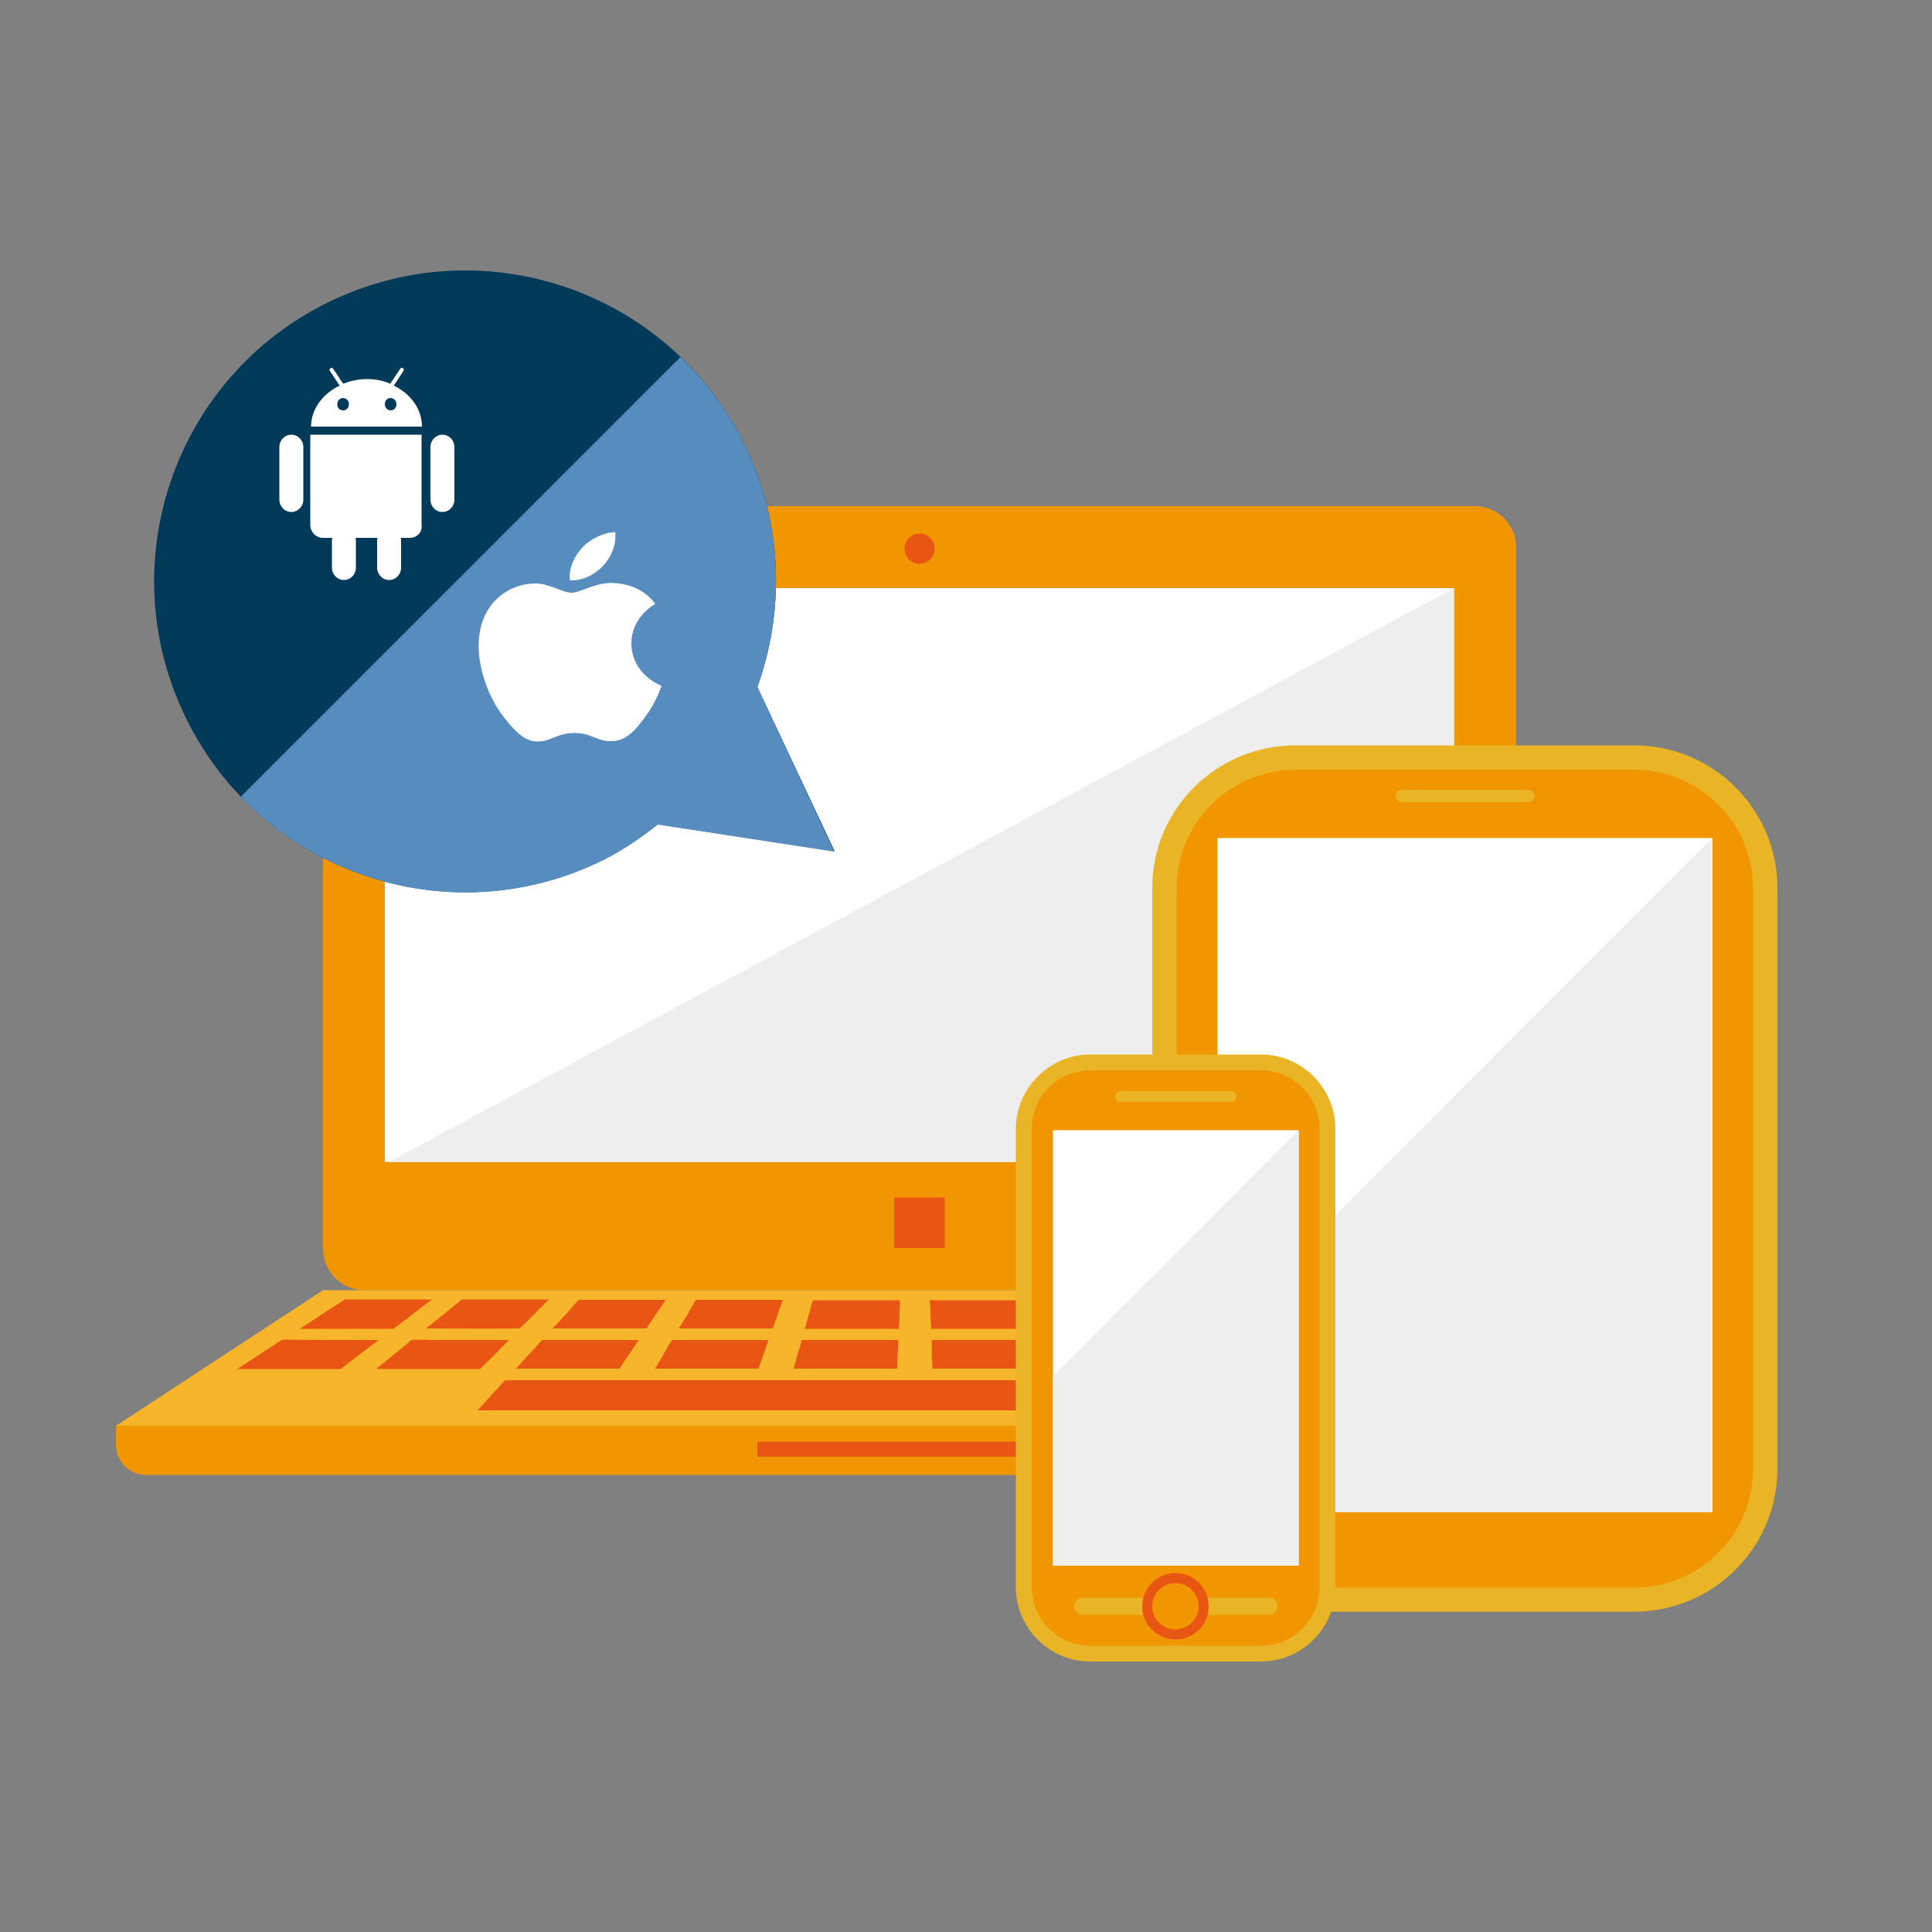 <?xml version="1.0" encoding="utf-8"?>
<!-- Generator: Adobe Illustrator 17.0.0, SVG Export Plug-In . SVG Version: 6.00 Build 0)  -->
<!DOCTYPE svg PUBLIC "-//W3C//DTD SVG 1.1//EN" "http://www.w3.org/Graphics/SVG/1.1/DTD/svg11.dtd">
<svg version="1.1" id="圖層_1" xmlns="http://www.w3.org/2000/svg" xmlns:xlink="http://www.w3.org/1999/xlink" x="0px" y="0px"
	 width="500px" height="500px" viewBox="0 0 500 500" enable-background="new 0 0 500 500" xml:space="preserve">
<rect x="0" y="0" width="500" height="500" fill="#808080" stroke="none"/>
<g>
	<g>
		<path fill-rule="evenodd" clip-rule="evenodd" fill="#F29600" d="M94.3,131h287.4c5.9,0,10.7,4.8,10.7,10.7v181.5
			c0,5.9-4.8,10.7-10.7,10.7H94.3c-5.9,0-10.7-4.8-10.7-10.7V141.7C83.6,135.8,88.4,131,94.3,131z"/>
		<rect x="99.6" y="152.2" fill-rule="evenodd" clip-rule="evenodd" fill="#FFFFFF" width="276.7" height="148.5"/>
		<circle fill-rule="evenodd" clip-rule="evenodd" fill="#E95513" cx="238" cy="142" r="3.9"/>
		<rect x="231.4" y="309.9" fill-rule="evenodd" clip-rule="evenodd" fill="#E95513" width="13.1" height="13.1"/>
		<polygon fill-rule="evenodd" clip-rule="evenodd" fill="#F7B52C" points="83.6,333.9 392.3,333.9 446,369 30,369 		"/>
		<path fill-rule="evenodd" clip-rule="evenodd" fill="#F29600" d="M30,369h416v5c0,4.2-3.5,7.7-7.7,7.7H37.7
			c-4.2,0-7.7-3.5-7.7-7.7V369z"/>
		<rect x="30" y="369" fill-rule="evenodd" clip-rule="evenodd" fill="#F29600" width="416" height="6"/>
		<path fill-rule="evenodd" clip-rule="evenodd" fill="#E95513" d="M375.9,354v-0.3l0.3,0.3L375.9,354L375.9,354z M375.9,347
			c1.5,1.1,3,2.2,4.6,3.4c1.7,1.2,3.3,2.4,5,3.6c8.9,0,17.9,0,26.8,0c-2-1.2-3.9-2.4-5.9-3.6c-2-1.2-3.9-2.4-5.8-3.6
			c-8.3,0-16.5,0-24.7,0V347L375.9,347z M375.9,344v-7.2l8.4,0c2,1.2,3.9,2.4,5.9,3.6c2,1.2,3.9,2.4,5.9,3.6
			C389.4,344,382.6,344,375.9,344z M375.9,336.8v7.2l-4.2,0c-1.7-1.2-3.3-2.4-5-3.6c-1.4-1-2.8-2-4.2-3v-0.6L375.9,336.8
			L375.9,336.8z M375.9,346.8v0.2l-0.3-0.2H375.9L375.9,346.8z M375.9,353.7c-1.4-1.1-2.9-2.2-4.4-3.4c-1.5-1.2-3.1-2.4-4.6-3.6
			l-4.4,0v7.2l13.4,0V353.7L375.9,353.7z M362.6,344l0.8,0l-0.8-0.6V344z M130.7,357.2h212.5l7.5,7.8H123.6L130.7,357.2L130.7,357.2
			z M362.6,336.8v0.6c-0.3-0.2-0.5-0.4-0.8-0.6L362.6,336.8L362.6,336.8z M362.6,343.4c-1.3-1-2.6-2-3.9-3c-1.6-1.2-3.1-2.4-4.7-3.6
			c-7.5,0-15,0-22.5,0c1.3,1.2,2.5,2.4,3.8,3.6c1.3,1.2,2.5,2.4,3.8,3.6l23.5,0V343.4L362.6,343.4z M362.6,346.8v7.2l-13.1,0
			c-1.3-1.2-2.5-2.4-3.8-3.6c-1.3-1.2-2.5-2.4-3.7-3.6C348.8,346.8,355.7,346.8,362.6,346.8L362.6,346.8z M111,354.3v-7.5
			c6.9,0,13.7,0,20.7,0c-1.2,1.3-2.5,2.5-3.7,3.8c-1.3,1.3-2.5,2.5-3.8,3.7L111,354.3L111,354.3z M111,343.8v-0.6
			c1.3-1,2.6-2.1,3.9-3.1c1.5-1.3,3.1-2.5,4.6-3.8c7.5,0,15,0,22.5,0c-1.2,1.3-2.5,2.5-3.7,3.8c-1.3,1.3-2.5,2.5-3.8,3.7
			C126.7,343.9,118.9,343.8,111,343.8L111,343.8z M111,336.9l0.8-0.6l-0.8,0V336.9L111,336.9z M140.3,346.8c8.3,0,16.7,0,25,0
			c-0.8,1.2-1.7,2.5-2.5,3.7c-0.8,1.2-1.7,2.5-2.5,3.7c-8.9,0-17.9,0-26.8,0c1.2-1.2,2.3-2.5,3.4-3.7
			C138,349.3,139.2,348,140.3,346.8L140.3,346.8z M173.9,346.8c8.3,0,16.7,0,25,0c-0.4,1.2-0.9,2.5-1.3,3.7
			c-0.4,1.2-0.9,2.5-1.3,3.7c-8.9,0-17.9,0-26.8,0c0.8-1.2,1.5-2.5,2.2-3.7C172.4,349.3,173.1,348,173.9,346.8L173.9,346.8z
			 M207.5,346.8c8.3,0,16.7,0,25,0c0,1.2-0.1,2.5-0.2,3.7c0,1.2-0.1,2.5-0.1,3.7c-8.9,0-17.9,0-26.8,0c0.3-1.2,0.7-2.5,1-3.7
			C206.8,349.2,207.2,348,207.5,346.8L207.5,346.8z M241.1,346.8c8.3,0,16.6,0,25,0c0.3,1.2,0.7,2.4,1,3.7c0.4,1.2,0.7,2.4,1,3.7
			c-8.9,0-17.9,0-26.8,0c0-1.2-0.1-2.5-0.2-3.7C241.2,349.2,241.2,348,241.1,346.8L241.1,346.8z M274.7,346.8c8.3,0,16.7,0,25,0
			c0.7,1.2,1.5,2.4,2.2,3.7c0.7,1.2,1.5,2.4,2.3,3.6c-8.9,0-17.9,0-26.8,0c-0.5-1.2-0.9-2.4-1.4-3.7
			C275.6,349.2,275.2,348,274.7,346.8L274.7,346.8z M308.3,346.8c8.3,0,16.7,0,25,0c1.2,1.2,2.3,2.4,3.4,3.6
			c1.2,1.2,2.3,2.4,3.5,3.6c-8.9,0-17.9,0-26.8,0c-0.8-1.2-1.7-2.4-2.6-3.6C310,349.2,309.2,348,308.3,346.8L308.3,346.8z
			 M149.8,336.4c7.5,0,15,0,22.5,0c-0.8,1.2-1.7,2.5-2.5,3.7c-0.8,1.2-1.7,2.5-2.5,3.7c-8.1,0-16.2,0-24.3,0
			c1.2-1.2,2.3-2.5,3.5-3.7C147.5,338.9,148.6,337.6,149.8,336.4L149.8,336.4z M180.1,336.4c7.5,0,15,0,22.5,0
			c-0.5,1.2-0.9,2.5-1.3,3.7c-0.4,1.2-0.9,2.5-1.3,3.7c-8.1,0-16.2,0-24.3,0c0.7-1.2,1.5-2.5,2.3-3.7
			C178.6,338.9,179.3,337.7,180.1,336.4L180.1,336.4z M210.4,336.5c7.5,0,15,0,22.5,0c0,1.2-0.1,2.5-0.1,3.7c0,1.2-0.1,2.5-0.2,3.7
			c-8.1,0-16.2,0-24.3,0c0.3-1.2,0.7-2.5,1-3.7C209.7,339,210,337.7,210.4,336.5L210.4,336.5z M240.6,336.5c7.5,0,15,0,22.5,0
			c0.4,1.2,0.7,2.5,1.1,3.7c0.3,1.2,0.7,2.4,1.1,3.7c-8.1,0-16.2,0-24.3,0c-0.1-1.2-0.1-2.5-0.2-3.7
			C240.8,339,240.7,337.8,240.6,336.5L240.6,336.5z M270.9,336.6c7.5,0,15,0,22.5,0c0.8,1.2,1.5,2.4,2.3,3.7
			c0.7,1.2,1.5,2.4,2.3,3.6c-8.1,0-16.2,0-24.3,0c-0.5-1.2-0.9-2.4-1.4-3.7C271.8,339.1,271.4,337.8,270.9,336.6L270.9,336.6z
			 M301.2,336.7c7.5,0,15,0,22.5,0c1.2,1.2,2.3,2.4,3.5,3.6c1.2,1.2,2.3,2.4,3.5,3.6c-8.1,0-16.2,0-24.3,0c-0.8-1.2-1.7-2.4-2.6-3.6
			C302.9,339.1,302.1,337.9,301.2,336.7z M111,336.3v0.6c-1.4,1.1-2.8,2.1-4.2,3.2c-1.6,1.3-3.3,2.5-5,3.8l-4.1,0v-7.6L111,336.3
			L111,336.3z M111,343.2c-0.3,0.2-0.5,0.4-0.8,0.6h0.8V343.2L111,343.2z M111,346.8v7.5l-13.3,0V354c1.5-1.2,2.9-2.3,4.3-3.5
			c1.5-1.2,3.1-2.5,4.6-3.8H111L111,346.8z M97.7,347l0.3-0.2h-0.3V347z M97.7,336.3v7.6c-6.7,0-13.4,0-20.1,0
			c1.9-1.3,3.9-2.5,5.8-3.8c1.9-1.3,3.9-2.5,5.8-3.8L97.7,336.3L97.7,336.3z M97.7,346.8v0.2c-1.5,1.2-3.1,2.4-4.6,3.5
			c-1.7,1.3-3.3,2.5-4.9,3.8c-8.9,0-17.9,0-26.8,0c2-1.3,3.9-2.5,5.8-3.8c1.9-1.3,3.9-2.5,5.8-3.8C81.3,346.8,89.5,346.8,97.7,346.8
			L97.7,346.8z M97.7,354l-0.3,0.2h0.3V354z"/>
		<rect x="196" y="373.1" fill-rule="evenodd" clip-rule="evenodd" fill="#E95513" width="84" height="3.9"/>
		<g>
			<polygon fill="#EEEEEF" points="376.3,152.2 100.7,300.7 376.3,300.7 			"/>
		</g>
	</g>
	<g>
		<g>
			<g>
				<g>
					<g>
						<path fill="#E9B526" d="M422.9,417.1h-87.6c-20.5,0-37.1-16.6-37.1-36.9V229.8c0-20.4,16.6-36.9,37.1-36.9h87.6
							c20.5,0,37.1,16.6,37.1,36.9v150.3C460,400.5,443.4,417.1,422.9,417.1z M335.3,205.4c-13.5,0-24.6,11-24.6,24.4v150.3
							c0,13.5,11,24.4,24.6,24.4h87.6c13.5,0,24.6-11,24.6-24.4V229.8c0-13.5-11-24.4-24.6-24.4H335.3z"/>
					</g>
					<g>
						<path fill-rule="evenodd" clip-rule="evenodd" fill="#F29600" d="M422.9,199.2h-87.6c-17,0-30.8,13.8-30.8,30.7v150.3
							c0,16.9,13.9,30.7,30.8,30.7h87.6c17,0,30.8-13.8,30.8-30.7V229.8C453.7,213,439.8,199.2,422.9,199.2z"/>
					</g>
				</g>
				<g>
					<path fill-rule="evenodd" clip-rule="evenodd" fill="#FAED00" d="M442.7,216.9H315.5c-0.2,0-0.4,0.2-0.4,0.4v173.5
						c0,0.2,0.2,0.4,0.4,0.4h127.2c0.2,0,0.4-0.2,0.4-0.4V217.4C443.1,217.1,442.9,216.9,442.7,216.9z"/>
				</g>
				<g>
					<path fill-rule="evenodd" clip-rule="evenodd" fill="#E9B526" d="M395.5,204.4h-32.7c-0.9,0-1.6,0.7-1.6,1.6v0
						c0,0.9,0.7,1.6,1.6,1.6h32.7c0.9,0,1.6-0.7,1.6-1.6v0C397.1,205.1,396.4,204.4,395.5,204.4z"/>
				</g>
			</g>
			<g>
				<rect x="315.1" y="216.9" fill-rule="evenodd" clip-rule="evenodd" fill="#FFFFFF" width="128.1" height="174.4"/>
			</g>
			<g>
				<polygon fill="#EEEEEF" points="315.1,345 315.1,391.3 443.1,391.3 443.1,216.9 				"/>
			</g>
		</g>
	</g>
	<g>
		<g>
			<g>
				<g>
					<g>
						<path fill="#E9B526" d="M326.3,430h-44.1c-10.7,0-19.3-8.7-19.3-19.3V292.2c0-10.6,8.7-19.3,19.3-19.3h44.1
							c10.7,0,19.3,8.7,19.3,19.3v118.5C345.6,421.4,336.9,430,326.3,430z M282.2,281.1c-6.1,0-11.1,5-11.1,11.1v118.5
							c0,6.1,5,11.1,11.1,11.1h44.1c6.1,0,11.1-5,11.1-11.1V292.2c0-6.1-5-11.1-11.1-11.1H282.2z"/>
					</g>
					<g>
						<path fill-rule="evenodd" clip-rule="evenodd" fill="#F29600" d="M282.2,277h44.1c8.4,0,15.2,6.8,15.2,15.2l0,118.5
							c0,8.4-6.8,15.2-15.2,15.2h-44.1c-8.4,0-15.2-6.8-15.2-15.2l0-118.5C267,283.8,273.8,277,282.2,277z"/>
					</g>
				</g>
				<g>
					<rect x="272.5" y="292.5" fill-rule="evenodd" clip-rule="evenodd" fill="#FFFFFF" width="63.6" height="112.7"/>
				</g>
				<g>
					<path fill-rule="evenodd" clip-rule="evenodd" fill="#E9B526" d="M290,285.2h28.6c0.8,0,1.4-0.6,1.4-1.4v0
						c0-0.8-0.6-1.4-1.4-1.4H290c-0.8,0-1.4,0.6-1.4,1.4v0C288.6,284.6,289.2,285.2,290,285.2z"/>
				</g>
				<g>
					<path fill-rule="evenodd" clip-rule="evenodd" fill="#E9B526" d="M280.2,417.9h48.2c1.2,0,2.2-1,2.2-2.2v0c0-1.2-1-2.2-2.2-2.2
						l-48.2,0c-1.2,0-2.2,1-2.2,2.2l0,0C278,416.9,279,417.9,280.2,417.9z"/>
				</g>
				<g>
					<circle fill-rule="evenodd" clip-rule="evenodd" fill="#E95513" cx="304.2" cy="415.7" r="8.6"/>
				</g>
				<g>
					<circle fill-rule="evenodd" clip-rule="evenodd" fill="#F29600" cx="304.2" cy="415.7" r="6"/>
				</g>
				<g>
					<polygon fill="#EEEEEF" points="272.5,356.2 272.5,405.2 336.1,405.2 336.1,292.5 					"/>
				</g>
			</g>
		</g>
	</g>
	<g>
		<g>
			<g id="comment_x5F_alt2_x5F_fill_1_">
				<g>
					<path fill="#003A59" d="M47.3,184.1c18.6,40.4,66.4,58,106.8,39.4c6-2.7,11.2-6.3,16.2-10.2l45.7,7L196,177.8
						c6.9-19.2,6.7-41-2.5-61c-18.6-40.4-66.4-58-106.8-39.4S28.7,143.8,47.3,184.1z"/>
				</g>
			</g>
		</g>
		<path id="android_2_" fill-rule="evenodd" clip-rule="evenodd" fill="#FFFFFF" d="M114.5,132.5c-1.7,0-3.1-1.4-3.1-3.2v-13.6
			c0-1.8,1.4-3.2,3.1-3.2c1.7,0,3.1,1.4,3.1,3.2v13.6C117.6,131.1,116.2,132.5,114.5,132.5z M106.1,139.2h-2.4
			c0.1,0.3,0.1,0.6,0.1,0.9v0.2v1.1v5.5c0,1.8-1.4,3.2-3.1,3.2c-1.7,0-3.1-1.4-3.1-3.2v-5.5v-1.1v-0.2c0-0.3,0-0.6,0.1-0.9h-5.7
			c0.1,0.3,0.1,0.6,0.1,0.9v0.2v1.1v5.5c0,1.8-1.4,3.2-3.1,3.2c-1.7,0-3.1-1.4-3.1-3.2v-5.5v-1.1v-0.2c0-0.3,0-0.6,0.1-0.9h-2.4
			c-1.8,0-3.3-1.5-3.3-3.4v-18.5v-2.2v-2.6h0.2h28.4h0.2v2.6v2.2v18.5C109.4,137.7,107.9,139.2,106.1,139.2z M87.9,99.8l-0.6-0.9
			L86.7,98l-1.3-2c-0.2-0.2-0.1-0.6,0.1-0.7c0.2-0.2,0.6-0.1,0.7,0.1l1.4,2.1l0.6,0.9l0.6,0.9c1.9-0.7,3.9-1.2,6.1-1.2
			c2.2,0,4.3,0.4,6.1,1.2l0.6-0.9l0.6-0.9l1.4-2.1c0.2-0.2,0.5-0.3,0.7-0.1c0.2,0.2,0.3,0.5,0.1,0.7l-1.3,2l-0.6,0.9l-0.6,0.9
			c4.4,2.1,7.3,6.1,7.3,10.6H80.5C80.5,105.9,83.5,101.9,87.9,99.8z M101.1,106.2c0.9,0,1.5-0.7,1.5-1.6c0-0.9-0.7-1.6-1.5-1.6
			c-0.9,0-1.5,0.7-1.5,1.6C99.6,105.5,100.3,106.2,101.1,106.2z M88.8,106.2c0.9,0,1.5-0.7,1.5-1.6c0-0.9-0.7-1.6-1.5-1.6
			c-0.9,0-1.5,0.7-1.5,1.6C87.2,105.5,87.9,106.2,88.8,106.2z M75.4,132.5c-1.7,0-3.1-1.4-3.1-3.2v-13.6c0-1.8,1.4-3.2,3.1-3.2
			c1.7,0,3.1,1.4,3.1,3.2v13.6C78.5,131.1,77.1,132.5,75.4,132.5z"/>
		<g>
			<path fill="#568CBE" d="M196,177.8c6.9-19.2,6.7-41-2.5-61c-4.3-9.4-10.3-17.6-17.4-24.4L62.3,206.2c23.1,24,59.7,32.1,91.7,17.4
				c6-2.7,11.2-6.3,16.2-10.2l45.7,7L196,177.8z"/>
		</g>
		<path id="apple_2_" fill-rule="evenodd" clip-rule="evenodd" fill="#FFFFFF" d="M163.4,166.5c0.1,8.2,7.7,10.9,7.8,11
			c-0.1,0.2-1.2,3.9-4,7.7c-2.4,3.3-4.9,6.6-8.9,6.6c-3.9,0.1-5.1-2.1-9.6-2.1c-4.5,0-5.8,2.1-9.5,2.2c-3.8,0.1-6.7-3.6-9.2-6.8
			c-5-6.7-8.8-19-3.7-27.3c2.5-4.1,7.1-6.7,12-6.8c3.8-0.1,7.3,2.4,9.6,2.4c2.3,0,6.6-2.9,11.1-2.5c1.9,0.1,7.2,0.7,10.6,5.4
			C169.5,156.3,163.4,159.6,163.4,166.5z M147.5,150.2c-0.4-3.1,1.2-6.3,3.1-8.4c2.1-2.3,5.6-4,8.6-4.1c0.4,3.2-1,6.4-3,8.6
			C154.1,148.6,150.8,150.4,147.5,150.2z"/>
	</g>
</g>
</svg>
